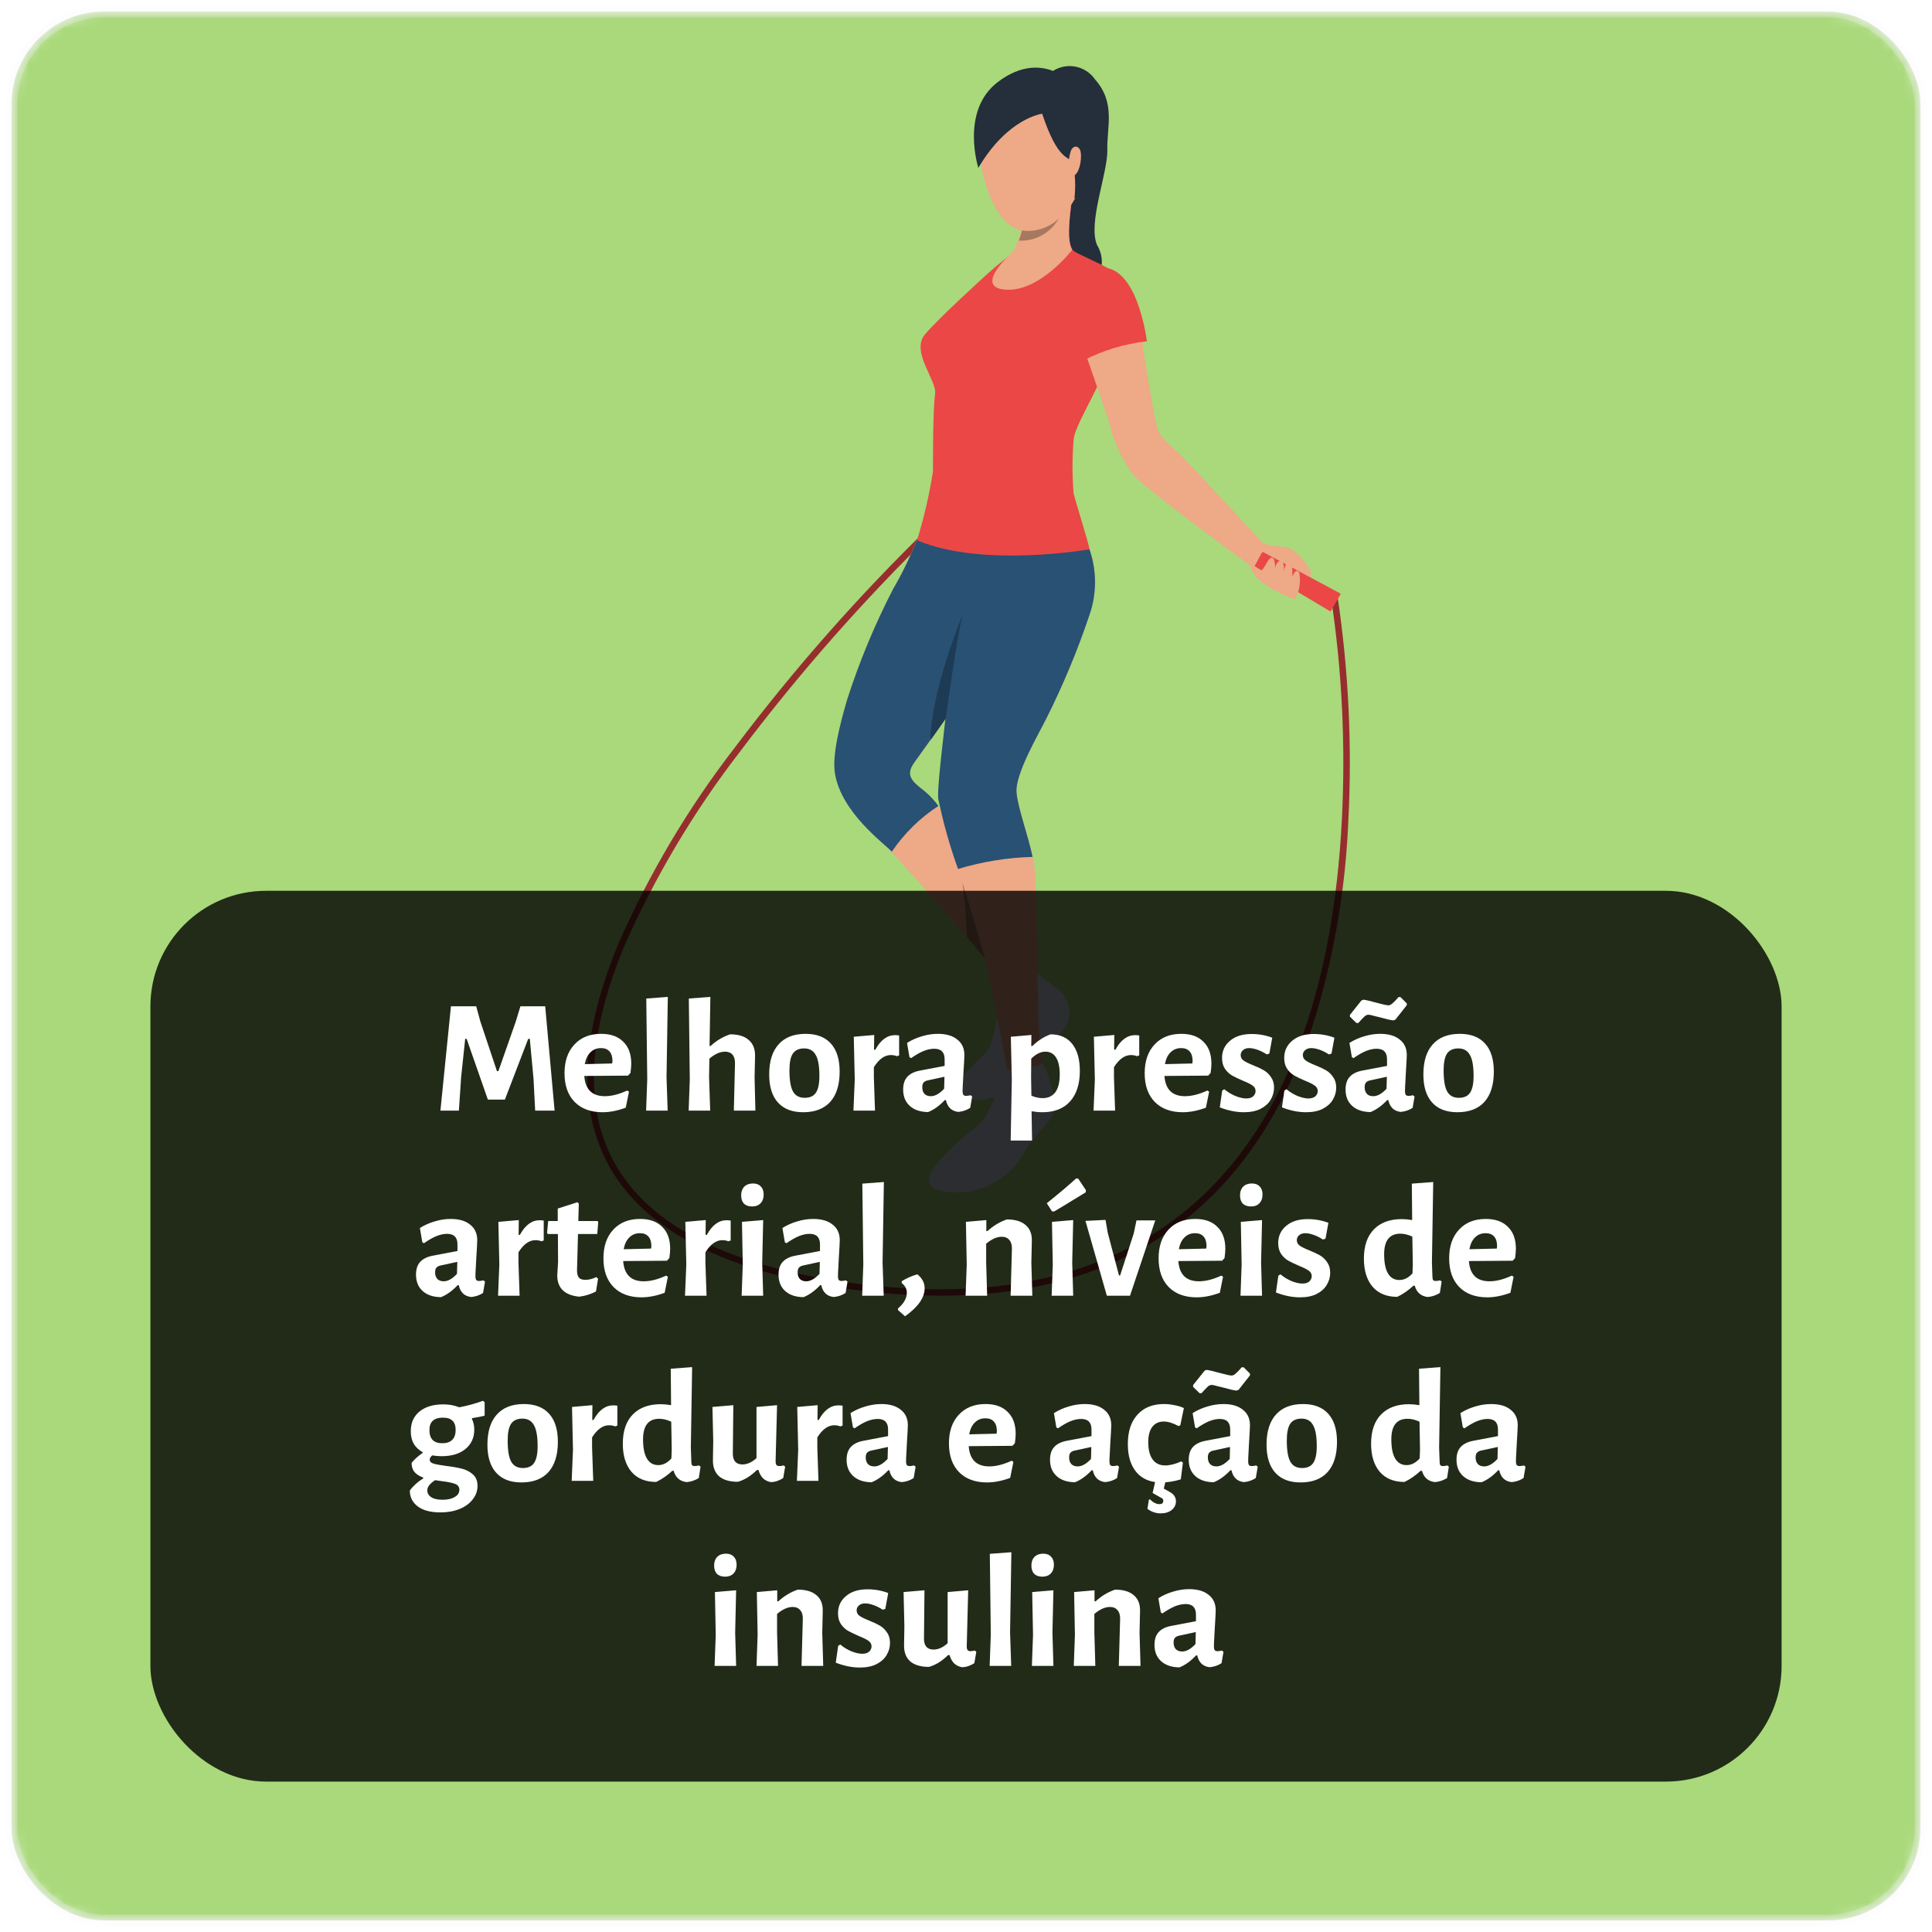 <svg width="167" height="167" viewBox="0 0 167 167" fill="none" xmlns="http://www.w3.org/2000/svg">
<mask id="mask0_206:36956" style="mask-type:alpha" maskUnits="userSpaceOnUse" x="0" y="0" width="167" height="167">
<rect x="1" y="1" width="165" height="165" rx="8" fill="#5988D6" stroke="#EDE6FC" stroke-opacity="0.3"/>
</mask>
<g mask="url(#mask0_206:36956)">
<rect x="1" y="1" width="165" height="165" rx="8" fill="#A9D97A" stroke="#EDE6FC" stroke-opacity="0.3"/>
<path d="M91.026 6.125C91.608 5.757 92.31 5.627 92.986 5.764C93.661 5.901 94.258 6.293 94.651 6.859C96.463 8.913 95.66 10.978 95.718 12.939C95.775 14.901 93.997 19.317 94.834 21.187C95.101 21.63 95.242 22.138 95.242 22.655C95.242 23.173 95.101 23.68 94.834 24.123C94.834 24.123 89.099 25.936 89.294 17.149C89.489 8.362 91.026 6.125 91.026 6.125Z" fill="#252E3B"/>
<path d="M73.154 111.396C61.04 109.664 53.768 105.236 51.531 98.215C50.085 93.73 50.728 88.167 53.412 81.663C56.086 75.553 59.504 69.797 63.587 64.525C68.66 57.8 74.24 51.472 80.277 45.597L80.667 45.999C74.654 51.864 69.094 58.176 64.034 64.88C59.98 70.116 56.582 75.829 53.917 81.892C51.29 88.247 50.67 93.696 52.058 98.055C54.226 104.846 61.35 109.147 73.234 110.845C100.948 114.791 114.53 98.938 115.987 70.903C116.32 64.479 116.009 58.038 115.058 51.677L115.62 51.585C116.571 57.981 116.882 64.456 116.549 70.914C116.318 76.63 115.373 82.295 113.739 87.777C107.728 107.151 93.194 114.241 73.154 111.396Z" fill="#962E2E"/>
<path d="M88.858 82.752L86.942 85.196C86.393 84.395 85.795 83.629 85.153 82.901C84.682 82.328 84.143 81.697 83.57 81.02C81.413 78.474 78.706 75.411 77.065 73.656C76.629 73.156 76.158 72.688 75.654 72.256C74.085 70.812 72.901 68.998 72.213 66.98C71.892 65.385 72.638 62.666 73.234 60.579C74.272 57.255 75.596 54.027 77.192 50.931C77.971 49.584 78.65 48.181 79.222 46.733C90.338 40.906 88.858 48.786 87.883 51.964C86.908 55.141 79.853 64.823 78.993 65.982C78.132 67.14 78.924 67.656 79.956 68.471C81.23 69.752 82.264 71.252 83.007 72.899C83.432 73.954 88.858 82.752 88.858 82.752Z" fill="#EEA987"/>
<path d="M86.346 86.515C86.346 86.515 86.105 90.048 85.198 91C84.292 91.952 81.929 93.925 82.904 94.728C83.879 95.531 87.63 95.061 88.938 92.526C90.246 89.991 92.873 89.268 92.379 87.054C91.886 84.84 90.085 85.414 88.663 82.695C87.24 79.976 86.346 86.515 86.346 86.515Z" fill="#DBDFF0"/>
<path d="M94.169 53.168C93.133 56.251 91.879 59.256 90.418 62.162C89.856 63.309 87.722 66.911 87.871 68.505C87.986 69.859 88.847 72.13 89.26 74.069C89.328 74.413 89.386 74.746 89.432 75.055C89.672 77.143 89.638 88.626 89.891 90.254C90.143 91.883 90.177 92.204 90.177 92.204C89.736 92.507 89.237 92.713 88.711 92.809C88.186 92.906 87.645 92.892 87.126 92.767C87.126 92.767 85.279 82.959 84.706 81.009C84.43 80.057 83.558 77.567 82.813 75.113C82.104 73.122 81.555 71.077 81.172 68.999C81.104 67.266 82.09 60.969 82.32 57.837C82.549 54.706 85.004 47.513 85.004 47.513C85.004 47.513 88.445 45.334 94.181 47.513C94.802 49.348 94.798 51.336 94.169 53.168Z" fill="#EEA987"/>
<path d="M90.085 91.849C89.909 91.993 89.705 92.101 89.487 92.166C89.268 92.231 89.039 92.252 88.812 92.228C88.158 92.078 86.908 92.342 86.701 92.927C86.495 93.512 85.554 96.449 84.545 97.275C83.535 98.101 78.614 101.863 80.908 102.827C82.331 103.22 83.844 103.132 85.211 102.576C86.579 102.02 87.724 101.027 88.468 99.752C89.913 97.022 91.382 97.252 91.049 94.981C90.96 93.879 90.631 92.81 90.085 91.849Z" fill="#DBDFF0"/>
<path d="M87.894 51.929C87.275 53.983 84.109 58.697 81.734 62.116C81.252 62.793 80.816 63.423 80.426 63.963C79.727 64.949 79.188 65.672 79.015 65.936C78.189 67.083 78.935 67.61 79.968 68.425C80.397 68.792 80.782 69.208 81.115 69.664C79.521 70.7 78.151 72.045 77.088 73.621C76.388 72.864 72.764 70.272 72.179 66.899C71.903 65.305 72.603 62.62 73.211 60.521C74.274 57.203 75.613 53.98 77.215 50.886C77.999 49.541 78.678 48.137 79.245 46.687C90.337 40.86 88.858 48.74 87.894 51.929Z" fill="#285173"/>
<path d="M94.169 53.168C93.133 56.251 91.879 59.256 90.418 62.162C89.856 63.309 87.722 66.911 87.871 68.505C87.986 69.859 88.847 72.13 89.259 74.069C87.074 74.129 84.906 74.48 82.813 75.113C82.094 73.118 81.519 71.075 81.092 68.999C81.023 67.266 81.906 61.29 82.113 58.135C82.319 54.981 84.992 47.467 84.992 47.467C84.992 47.467 88.365 45.288 94.169 47.467C94.815 49.313 94.815 51.323 94.169 53.168Z" fill="#285173"/>
<path d="M83.57 80.974C83.525 79.405 83.399 77.839 83.191 76.283C83.788 78.221 85.118 82.718 85.153 82.867L83.57 80.974Z" fill="#A77860"/>
<path d="M83.203 53.168C82.698 55.107 81.746 62.116 81.746 62.116C81.275 62.793 80.828 63.423 80.438 63.963C80.472 59.764 83.122 53.34 83.203 53.168Z" fill="#1D3B54"/>
<path d="M109.081 46.928C109.677 47.13 110.3 47.242 110.928 47.261C111.972 47.261 113.096 48.936 113.303 49.383C113.315 49.444 113.315 49.506 113.303 49.566C113.314 49.627 113.314 49.689 113.303 49.75C113.279 49.806 113.244 49.857 113.2 49.899C113.156 49.944 113.1 49.976 113.039 49.991C113.039 49.991 110.034 48.603 109.058 48.844C108.083 49.085 107.911 48.695 107.911 48.695L109.081 46.928Z" fill="#EEA987"/>
<path d="M115.012 52.859L108.439 48.947L109.116 47.685L115.895 51.322L115.012 52.859Z" fill="#EB4747"/>
<path d="M107.934 48.706C108.107 49.222 108.393 49.692 108.772 50.083C109.718 50.841 110.795 51.421 111.949 51.792C112.33 51.091 112.456 50.28 112.305 49.498C111.995 49.004 111.708 49.865 111.708 49.865C111.708 49.865 111.789 48.511 111.41 48.568C111.032 48.626 111.009 49.429 111.009 49.429C111.009 49.429 111.009 48.282 110.641 48.454C110.274 48.626 110.229 49.096 110.229 49.096C110.229 49.096 110.229 48.133 109.896 48.201C109.563 48.27 109.162 49.532 108.909 49.291C108.606 49.063 108.279 48.867 107.934 48.706Z" fill="#EEA987"/>
<path d="M92.379 20.086C92.358 20.611 92.472 21.132 92.712 21.6C93.068 22.047 96.36 23.103 97.06 24.238C97.76 25.374 95.786 30.88 95.293 32.36C94.8 33.84 92.85 36.948 92.804 38.004C92.677 39.553 92.677 41.111 92.804 42.661C93.022 43.533 94.043 46.756 94.18 47.479C94.18 47.479 84.935 49.119 79.268 46.699C79.87 44.75 80.33 42.76 80.645 40.745C80.645 39.598 80.645 35.239 80.828 34.057C81.012 32.876 78.66 30.387 79.979 28.873C81.298 27.358 84.682 24.284 85.348 23.676C86.013 23.068 87.642 21.761 87.642 21.761C87.905 21.41 88.117 21.023 88.273 20.613C88.483 20.01 88.565 19.369 88.514 18.732L92.701 17.069C92.536 18.067 92.428 19.075 92.379 20.086Z" fill="#EB4747"/>
<path d="M94.352 23.86C94.742 23.711 96.027 22.518 97.174 24.307C98.083 25.924 98.623 27.722 98.757 29.572C98.849 30.719 99.767 35.95 99.985 36.822C100.203 37.694 100.742 38.107 101.832 39.116C102.921 40.126 109.07 46.928 109.563 47.33L107.969 48.809C107.969 48.809 98.792 42.122 97.954 41.032C96.964 39.703 96.257 38.184 95.878 36.57C95.19 34.276 93.056 28.609 92.941 27.714C92.827 26.819 92.379 24.64 94.352 23.86Z" fill="#EEA987"/>
<path d="M93.618 31.178C95.337 30.281 97.208 29.713 99.136 29.503C99.136 29.503 98.31 22.517 94.857 23.183C91.404 23.848 92.907 28.574 93.618 31.178Z" fill="#EB4747"/>
<path d="M92.678 21.6C92.678 21.6 89.879 25.236 86.942 25.041C84.005 24.846 87.55 21.761 87.55 21.761C87.721 21.456 87.867 21.137 87.986 20.808C88.1 20.521 88.192 20.226 88.261 19.925C88.366 19.524 88.42 19.112 88.422 18.698L92.781 16.404C92.781 16.404 92.024 20.602 92.678 21.6Z" fill="#EEA987"/>
<path d="M88.938 19.983C88.238 19.983 86.265 19.879 85.061 15.394C83.581 9.98 86.024 6.986 88.227 6.343C90.429 5.701 92.517 6.343 93.813 9.154C93.813 9.154 94.765 11.345 93.63 15.394C92.494 19.443 89.626 19.959 88.938 19.983Z" fill="#EEA987"/>
<path d="M90.085 9.831C90.085 9.831 87.114 10.186 84.567 14.511C84.567 14.511 82.984 9.567 86.254 7.089C89.523 4.611 91.989 6.447 92.907 7.399C92.907 7.399 94.054 7.605 94.272 9.865C94.49 12.125 96.119 15.371 92.873 17.161C92.988 16.128 92.946 15.083 92.746 14.063C92.379 13.49 91.45 13.949 90.085 9.831Z" fill="#252E3B"/>
<path d="M92.552 13.077C92.678 12.675 93.079 12.492 93.332 12.905C93.584 13.318 93.4 14.947 92.804 15.199C92.207 15.451 92.288 13.88 92.552 13.077Z" fill="#EEA987"/>
<path d="M91.507 18.904C91.168 19.509 90.665 20.008 90.057 20.342C89.449 20.677 88.759 20.834 88.066 20.797C88.182 20.514 88.274 20.223 88.341 19.925C88.912 20.002 89.492 19.951 90.04 19.774C90.588 19.597 91.09 19.3 91.507 18.904Z" fill="#A77860"/>
</g>
<g filter="url(#filter0_b_206:36956)">
<rect x="13" y="77" width="141" height="77" rx="10" fill="black" fill-opacity="0.8"/>
</g>
<path d="M47.939 96H46.259L46.119 93.27L45.797 89.798H45.657L43.641 95.048H42.171L40.337 89.798H40.211L39.861 93.088L39.665 96H38.069L38.979 86.984H41.163L41.527 88.314L42.955 92.584H43.081L44.579 88.314L44.985 86.984H47.127L47.939 96ZM54.285 92.976L50.505 93.004C50.589 94.171 51.181 94.754 52.283 94.754C52.861 94.754 53.505 94.591 54.215 94.264L54.369 94.362L54.089 95.748C53.379 96.009 52.712 96.14 52.087 96.14C51.06 96.14 50.253 95.841 49.665 95.244C49.086 94.647 48.797 93.821 48.797 92.766C48.797 91.721 49.081 90.895 49.651 90.288C50.22 89.672 50.99 89.364 51.961 89.364C52.791 89.364 53.431 89.593 53.879 90.05C54.336 90.498 54.565 91.128 54.565 91.94C54.565 92.155 54.541 92.425 54.495 92.752L54.285 92.976ZM52.941 91.73C52.941 91.357 52.857 91.077 52.689 90.89C52.521 90.694 52.273 90.596 51.947 90.596C51.583 90.596 51.279 90.717 51.037 90.96C50.794 91.193 50.631 91.534 50.547 91.982L52.913 91.926L52.941 91.73ZM57.614 93.13L57.712 96H55.849L55.947 93.298L55.864 86.312L57.725 86.172L57.614 93.13ZM63.531 91.94C63.541 91.604 63.471 91.347 63.321 91.17C63.172 90.993 62.953 90.904 62.663 90.904C62.243 90.904 61.795 91.105 61.319 91.506L61.291 93.13L61.389 96H59.527L59.625 93.298L59.541 86.312L61.403 86.172L61.333 90.414H61.417C61.931 89.947 62.495 89.611 63.111 89.406C63.821 89.406 64.357 89.569 64.721 89.896C65.094 90.213 65.276 90.675 65.267 91.282L65.225 93.144L65.295 96H63.433L63.531 91.94ZM69.638 89.364C70.59 89.364 71.318 89.644 71.822 90.204C72.326 90.764 72.578 91.571 72.578 92.626C72.578 93.765 72.307 94.637 71.766 95.244C71.225 95.841 70.445 96.14 69.428 96.14C68.476 96.14 67.748 95.86 67.244 95.3C66.74 94.74 66.488 93.933 66.488 92.878C66.488 91.739 66.759 90.871 67.3 90.274C67.841 89.667 68.621 89.364 69.638 89.364ZM69.512 90.624C69.064 90.624 68.737 90.773 68.532 91.072C68.336 91.371 68.238 91.851 68.238 92.514C68.238 93.373 68.341 93.984 68.546 94.348C68.751 94.712 69.087 94.894 69.554 94.894C70.002 94.894 70.324 94.749 70.52 94.46C70.725 94.161 70.828 93.676 70.828 93.004C70.828 92.155 70.721 91.548 70.506 91.184C70.301 90.811 69.969 90.624 69.512 90.624ZM77.37 89.476C77.454 89.476 77.571 89.485 77.72 89.504V91.226L77.524 91.296C77.365 91.231 77.193 91.198 77.006 91.198C76.465 91.198 75.975 91.548 75.536 92.248V93.13L75.634 96H73.772L73.884 93.312L73.8 89.616L75.564 89.462L75.55 90.736H75.662C76.119 89.896 76.689 89.476 77.37 89.476ZM81.064 89.364C81.783 89.364 82.343 89.527 82.744 89.854C83.155 90.171 83.36 90.619 83.36 91.198C83.36 91.366 83.332 91.898 83.276 92.794C83.267 93.055 83.253 93.326 83.234 93.606C83.216 93.877 83.206 94.11 83.206 94.306C83.206 94.465 83.23 94.577 83.276 94.642C83.323 94.698 83.407 94.726 83.528 94.726C83.622 94.726 83.743 94.707 83.892 94.67L84.032 94.782L83.864 95.762C83.566 95.958 83.225 96.075 82.842 96.112C82.562 96.084 82.329 95.986 82.142 95.818C81.956 95.641 81.83 95.398 81.764 95.09H81.666C81.2 95.585 80.719 95.93 80.224 96.126C79.552 96.117 79.025 95.939 78.642 95.594C78.26 95.249 78.068 94.777 78.068 94.18C78.068 93.713 78.185 93.349 78.418 93.088C78.661 92.817 79.025 92.635 79.51 92.542L81.652 92.136V91.562C81.652 90.955 81.354 90.652 80.756 90.652C80.467 90.652 80.159 90.717 79.832 90.848C79.515 90.979 79.156 91.184 78.754 91.464L78.614 91.38L78.404 90.148C78.806 89.896 79.235 89.705 79.692 89.574C80.15 89.434 80.607 89.364 81.064 89.364ZM80.154 93.396C80.005 93.433 79.893 93.499 79.818 93.592C79.753 93.676 79.72 93.807 79.72 93.984C79.72 94.227 79.786 94.418 79.916 94.558C80.047 94.689 80.229 94.754 80.462 94.754C80.826 94.754 81.209 94.539 81.61 94.11L81.638 93.074L80.154 93.396ZM90.806 89.406C91.618 89.406 92.243 89.681 92.682 90.232C93.121 90.783 93.34 91.562 93.34 92.57C93.34 93.709 93.055 94.591 92.486 95.216C91.926 95.832 91.132 96.14 90.106 96.14C89.807 96.14 89.495 96.112 89.168 96.056L89.21 98.59H87.362L87.46 93.312L87.376 89.616L89.154 89.462L89.14 90.414H89.238C89.499 90.162 89.751 89.961 89.994 89.812C90.237 89.653 90.507 89.518 90.806 89.406ZM90.12 94.922C90.605 94.922 90.974 94.749 91.226 94.404C91.478 94.059 91.604 93.55 91.604 92.878C91.604 92.225 91.496 91.735 91.282 91.408C91.076 91.072 90.769 90.904 90.358 90.904C89.957 90.904 89.55 91.105 89.14 91.506L89.126 93.13L89.154 94.712C89.49 94.852 89.812 94.922 90.12 94.922ZM98.124 89.476C98.208 89.476 98.325 89.485 98.474 89.504V91.226L98.278 91.296C98.119 91.231 97.947 91.198 97.76 91.198C97.219 91.198 96.728 91.548 96.29 92.248V93.13L96.388 96H94.526L94.638 93.312L94.554 89.616L96.318 89.462L96.304 90.736H96.416C96.873 89.896 97.442 89.476 98.124 89.476ZM104.433 92.976L100.653 93.004C100.737 94.171 101.33 94.754 102.431 94.754C103.01 94.754 103.654 94.591 104.363 94.264L104.517 94.362L104.237 95.748C103.528 96.009 102.86 96.14 102.235 96.14C101.208 96.14 100.401 95.841 99.813 95.244C99.234 94.647 98.945 93.821 98.945 92.766C98.945 91.721 99.23 90.895 99.799 90.288C100.368 89.672 101.138 89.364 102.109 89.364C102.94 89.364 103.579 89.593 104.027 90.05C104.484 90.498 104.713 91.128 104.713 91.94C104.713 92.155 104.69 92.425 104.643 92.752L104.433 92.976ZM103.089 91.73C103.089 91.357 103.005 91.077 102.837 90.89C102.669 90.694 102.422 90.596 102.095 90.596C101.731 90.596 101.428 90.717 101.185 90.96C100.942 91.193 100.779 91.534 100.695 91.982L103.061 91.926L103.089 91.73ZM108.181 89.378C108.815 89.378 109.413 89.485 109.973 89.7L109.721 91.072L109.497 91.142C109.226 90.965 108.955 90.829 108.685 90.736C108.414 90.643 108.176 90.596 107.971 90.596C107.747 90.596 107.569 90.657 107.439 90.778C107.308 90.89 107.243 91.03 107.243 91.198C107.243 91.394 107.327 91.553 107.495 91.674C107.672 91.795 107.947 91.931 108.321 92.08C108.694 92.229 109.002 92.374 109.245 92.514C109.487 92.654 109.693 92.85 109.861 93.102C110.038 93.345 110.127 93.648 110.127 94.012C110.127 94.385 110.029 94.735 109.833 95.062C109.646 95.379 109.357 95.641 108.965 95.846C108.573 96.042 108.092 96.14 107.523 96.14C106.851 96.14 106.155 96 105.437 95.72L105.647 94.264L105.829 94.152C106.118 94.395 106.44 94.591 106.795 94.74C107.149 94.88 107.462 94.95 107.733 94.95C107.985 94.95 108.181 94.889 108.321 94.768C108.461 94.637 108.531 94.483 108.531 94.306C108.531 94.11 108.442 93.951 108.265 93.83C108.097 93.709 107.826 93.573 107.453 93.424C107.07 93.256 106.757 93.107 106.515 92.976C106.272 92.836 106.062 92.64 105.885 92.388C105.717 92.136 105.633 91.823 105.633 91.45C105.633 90.843 105.861 90.349 106.319 89.966C106.776 89.574 107.397 89.378 108.181 89.378ZM113.554 89.378C114.188 89.378 114.786 89.485 115.346 89.7L115.094 91.072L114.87 91.142C114.599 90.965 114.328 90.829 114.058 90.736C113.787 90.643 113.549 90.596 113.344 90.596C113.12 90.596 112.942 90.657 112.812 90.778C112.681 90.89 112.616 91.03 112.616 91.198C112.616 91.394 112.7 91.553 112.868 91.674C113.045 91.795 113.32 91.931 113.694 92.08C114.067 92.229 114.375 92.374 114.618 92.514C114.86 92.654 115.066 92.85 115.234 93.102C115.411 93.345 115.5 93.648 115.5 94.012C115.5 94.385 115.402 94.735 115.206 95.062C115.019 95.379 114.73 95.641 114.338 95.846C113.946 96.042 113.465 96.14 112.896 96.14C112.224 96.14 111.528 96 110.81 95.72L111.02 94.264L111.202 94.152C111.491 94.395 111.813 94.591 112.168 94.74C112.522 94.88 112.835 94.95 113.106 94.95C113.358 94.95 113.554 94.889 113.694 94.768C113.834 94.637 113.904 94.483 113.904 94.306C113.904 94.11 113.815 93.951 113.638 93.83C113.47 93.709 113.199 93.573 112.826 93.424C112.443 93.256 112.13 93.107 111.888 92.976C111.645 92.836 111.435 92.64 111.258 92.388C111.09 92.136 111.006 91.823 111.006 91.45C111.006 90.843 111.234 90.349 111.692 89.966C112.149 89.574 112.77 89.378 113.554 89.378ZM119.305 89.364C120.023 89.364 120.583 89.527 120.985 89.854C121.395 90.171 121.601 90.619 121.601 91.198C121.601 91.366 121.573 91.898 121.517 92.794C121.507 93.055 121.493 93.326 121.475 93.606C121.456 93.877 121.447 94.11 121.447 94.306C121.447 94.465 121.47 94.577 121.517 94.642C121.563 94.698 121.647 94.726 121.769 94.726C121.862 94.726 121.983 94.707 122.133 94.67L122.273 94.782L122.105 95.762C121.806 95.958 121.465 96.075 121.083 96.112C120.803 96.084 120.569 95.986 120.383 95.818C120.196 95.641 120.07 95.398 120.005 95.09H119.907C119.44 95.585 118.959 95.93 118.465 96.126C117.793 96.117 117.265 95.939 116.883 95.594C116.5 95.249 116.309 94.777 116.309 94.18C116.309 93.713 116.425 93.349 116.659 93.088C116.901 92.817 117.265 92.635 117.751 92.542L119.893 92.136V91.562C119.893 90.955 119.594 90.652 118.997 90.652C118.707 90.652 118.399 90.717 118.073 90.848C117.755 90.979 117.396 91.184 116.995 91.464L116.855 91.38L116.645 90.148C117.046 89.896 117.475 89.705 117.933 89.574C118.39 89.434 118.847 89.364 119.305 89.364ZM118.395 93.396C118.245 93.433 118.133 93.499 118.059 93.592C117.993 93.676 117.961 93.807 117.961 93.984C117.961 94.227 118.026 94.418 118.157 94.558C118.287 94.689 118.469 94.754 118.703 94.754C119.067 94.754 119.449 94.539 119.851 94.11L119.879 93.074L118.395 93.396ZM121.601 86.732V86.886L120.621 88.132L120.439 88.202C120.187 88.174 119.799 88.085 119.277 87.936C119.23 87.927 119.076 87.889 118.815 87.824C118.563 87.749 118.385 87.712 118.283 87.712C118.18 87.712 118.077 87.754 117.975 87.838C117.881 87.922 117.779 88.025 117.667 88.146C117.555 88.267 117.471 88.361 117.415 88.426H117.247L116.687 87.88V87.726L117.681 86.48L117.849 86.41C118.073 86.438 118.469 86.531 119.039 86.69C119.561 86.83 119.883 86.9 120.005 86.9C120.117 86.9 120.224 86.853 120.327 86.76C120.439 86.667 120.551 86.559 120.663 86.438C120.775 86.317 120.849 86.233 120.887 86.186H121.055L121.601 86.732ZM126.185 89.364C127.137 89.364 127.865 89.644 128.369 90.204C128.873 90.764 129.125 91.571 129.125 92.626C129.125 93.765 128.854 94.637 128.313 95.244C127.772 95.841 126.992 96.14 125.975 96.14C125.023 96.14 124.295 95.86 123.791 95.3C123.287 94.74 123.035 93.933 123.035 92.878C123.035 91.739 123.306 90.871 123.847 90.274C124.388 89.667 125.168 89.364 126.185 89.364ZM126.059 90.624C125.611 90.624 125.284 90.773 125.079 91.072C124.883 91.371 124.785 91.851 124.785 92.514C124.785 93.373 124.888 93.984 125.093 94.348C125.298 94.712 125.634 94.894 126.101 94.894C126.549 94.894 126.871 94.749 127.067 94.46C127.272 94.161 127.375 93.676 127.375 93.004C127.375 92.155 127.268 91.548 127.053 91.184C126.848 90.811 126.516 90.624 126.059 90.624ZM38.955 105.364C39.674 105.364 40.234 105.527 40.635 105.854C41.046 106.171 41.251 106.619 41.251 107.198C41.251 107.366 41.223 107.898 41.167 108.794C41.158 109.055 41.144 109.326 41.125 109.606C41.106 109.877 41.097 110.11 41.097 110.306C41.097 110.465 41.12 110.577 41.167 110.642C41.214 110.698 41.298 110.726 41.419 110.726C41.512 110.726 41.634 110.707 41.783 110.67L41.923 110.782L41.755 111.762C41.456 111.958 41.116 112.075 40.733 112.112C40.453 112.084 40.22 111.986 40.033 111.818C39.846 111.641 39.72 111.398 39.655 111.09H39.557C39.09 111.585 38.61 111.93 38.115 112.126C37.443 112.117 36.916 111.939 36.533 111.594C36.15 111.249 35.959 110.777 35.959 110.18C35.959 109.713 36.076 109.349 36.309 109.088C36.552 108.817 36.916 108.635 37.401 108.542L39.543 108.136V107.562C39.543 106.955 39.244 106.652 38.647 106.652C38.358 106.652 38.05 106.717 37.723 106.848C37.406 106.979 37.046 107.184 36.645 107.464L36.505 107.38L36.295 106.148C36.696 105.896 37.126 105.705 37.583 105.574C38.04 105.434 38.498 105.364 38.955 105.364ZM38.045 109.396C37.896 109.433 37.784 109.499 37.709 109.592C37.644 109.676 37.611 109.807 37.611 109.984C37.611 110.227 37.676 110.418 37.807 110.558C37.938 110.689 38.12 110.754 38.353 110.754C38.717 110.754 39.1 110.539 39.501 110.11L39.529 109.074L38.045 109.396ZM46.649 105.476C46.733 105.476 46.85 105.485 46.999 105.504V107.226L46.803 107.296C46.645 107.231 46.472 107.198 46.285 107.198C45.744 107.198 45.254 107.548 44.815 108.248V109.13L44.913 112H43.051L43.163 109.312L43.079 105.616L44.843 105.462L44.829 106.736H44.941C45.399 105.896 45.968 105.476 46.649 105.476ZM50.605 110.628C50.904 110.628 51.217 110.549 51.543 110.39L51.697 110.53L51.515 111.636C51.039 111.879 50.554 112.028 50.059 112.084C48.799 111.953 48.169 111.337 48.169 110.236L48.239 109.074L48.225 106.666H47.357L47.287 106.568L47.385 105.546H48.211V104.468L49.905 103.922L50.031 104.034L49.989 105.546H51.655L51.711 105.644L51.627 106.666H49.961L49.877 109.802C49.877 110.101 49.933 110.315 50.045 110.446C50.157 110.567 50.344 110.628 50.605 110.628ZM57.648 108.976L53.868 109.004C53.952 110.171 54.545 110.754 55.646 110.754C56.225 110.754 56.869 110.591 57.578 110.264L57.732 110.362L57.452 111.748C56.743 112.009 56.075 112.14 55.45 112.14C54.423 112.14 53.616 111.841 53.028 111.244C52.449 110.647 52.16 109.821 52.16 108.766C52.16 107.721 52.445 106.895 53.014 106.288C53.583 105.672 54.353 105.364 55.324 105.364C56.155 105.364 56.794 105.593 57.242 106.05C57.699 106.498 57.928 107.128 57.928 107.94C57.928 108.155 57.905 108.425 57.858 108.752L57.648 108.976ZM56.304 107.73C56.304 107.357 56.22 107.077 56.052 106.89C55.884 106.694 55.637 106.596 55.31 106.596C54.946 106.596 54.643 106.717 54.4 106.96C54.157 107.193 53.994 107.534 53.91 107.982L56.276 107.926L56.304 107.73ZM62.809 105.476C62.893 105.476 63.01 105.485 63.159 105.504V107.226L62.963 107.296C62.805 107.231 62.632 107.198 62.445 107.198C61.904 107.198 61.414 107.548 60.975 108.248V109.13L61.073 112H59.211L59.323 109.312L59.239 105.616L61.003 105.462L60.989 106.736H61.101C61.559 105.896 62.128 105.476 62.809 105.476ZM64.205 109.312L64.135 105.616L65.969 105.462L65.885 109.13L65.969 112H64.107L64.205 109.312ZM65.087 102.298C65.376 102.298 65.6 102.382 65.759 102.55C65.927 102.718 66.011 102.951 66.011 103.25C66.011 103.567 65.922 103.819 65.745 104.006C65.567 104.193 65.325 104.286 65.017 104.286C64.709 104.286 64.471 104.202 64.303 104.034C64.144 103.866 64.065 103.628 64.065 103.32C64.065 103.012 64.153 102.765 64.331 102.578C64.517 102.391 64.769 102.298 65.087 102.298ZM70.291 105.364C71.01 105.364 71.57 105.527 71.971 105.854C72.382 106.171 72.587 106.619 72.587 107.198C72.587 107.366 72.559 107.898 72.503 108.794C72.494 109.055 72.48 109.326 72.461 109.606C72.442 109.877 72.433 110.11 72.433 110.306C72.433 110.465 72.456 110.577 72.503 110.642C72.55 110.698 72.634 110.726 72.755 110.726C72.848 110.726 72.97 110.707 73.119 110.67L73.259 110.782L73.091 111.762C72.792 111.958 72.452 112.075 72.069 112.112C71.789 112.084 71.556 111.986 71.369 111.818C71.182 111.641 71.056 111.398 70.991 111.09H70.893C70.426 111.585 69.946 111.93 69.451 112.126C68.779 112.117 68.252 111.939 67.869 111.594C67.486 111.249 67.295 110.777 67.295 110.18C67.295 109.713 67.412 109.349 67.645 109.088C67.888 108.817 68.252 108.635 68.737 108.542L70.879 108.136V107.562C70.879 106.955 70.58 106.652 69.983 106.652C69.694 106.652 69.386 106.717 69.059 106.848C68.742 106.979 68.382 107.184 67.981 107.464L67.841 107.38L67.631 106.148C68.032 105.896 68.462 105.705 68.919 105.574C69.376 105.434 69.834 105.364 70.291 105.364ZM69.381 109.396C69.232 109.433 69.12 109.499 69.045 109.592C68.98 109.676 68.947 109.807 68.947 109.984C68.947 110.227 69.012 110.418 69.143 110.558C69.274 110.689 69.456 110.754 69.689 110.754C70.053 110.754 70.436 110.539 70.837 110.11L70.865 109.074L69.381 109.396ZM76.289 109.13L76.387 112H74.525L74.623 109.298L74.539 102.312L76.401 102.172L76.289 109.13ZM79.295 110.152C79.715 110.488 79.925 110.889 79.925 111.356C79.925 112.168 79.36 112.975 78.231 113.778L77.629 113.246L77.615 113.106C78.128 112.677 78.385 112.219 78.385 111.734C78.385 111.417 78.236 111.137 77.937 110.894L77.951 110.74C78.38 110.479 78.828 110.283 79.295 110.152ZM87.469 107.94C87.479 107.613 87.404 107.361 87.245 107.184C87.096 106.997 86.877 106.904 86.587 106.904C86.167 106.904 85.719 107.105 85.243 107.506V109.13L85.327 112H83.465L83.563 109.312L83.493 105.616L85.257 105.462V106.414H85.355C85.869 105.947 86.429 105.611 87.035 105.406C87.745 105.406 88.286 105.569 88.659 105.896C89.033 106.213 89.21 106.675 89.191 107.282L89.149 109.144L89.233 112H87.357L87.469 107.94ZM91.001 109.312L90.931 105.616L92.766 105.462L92.681 109.13L92.766 112H90.903L91.001 109.312ZM93.2 101.878L93.871 102.886L93.844 103.068C93.638 103.199 93.484 103.292 93.382 103.348C92.215 104.067 91.459 104.524 91.114 104.72L90.931 104.706L90.484 104.006C91.566 103.138 92.411 102.424 93.017 101.864L93.2 101.878ZM95.744 106.526L96.724 110.25H96.822L97.998 106.624L98.236 105.49H99.86L97.676 112H95.674L93.826 105.532L95.562 105.448L95.744 106.526ZM105.636 108.976L101.856 109.004C101.94 110.171 102.533 110.754 103.634 110.754C104.213 110.754 104.857 110.591 105.566 110.264L105.72 110.362L105.44 111.748C104.731 112.009 104.064 112.14 103.438 112.14C102.412 112.14 101.604 111.841 101.016 111.244C100.438 110.647 100.148 109.821 100.148 108.766C100.148 107.721 100.433 106.895 101.002 106.288C101.572 105.672 102.342 105.364 103.312 105.364C104.143 105.364 104.782 105.593 105.23 106.05C105.688 106.498 105.916 107.128 105.916 107.94C105.916 108.155 105.893 108.425 105.846 108.752L105.636 108.976ZM104.292 107.73C104.292 107.357 104.208 107.077 104.04 106.89C103.872 106.694 103.625 106.596 103.298 106.596C102.934 106.596 102.631 106.717 102.388 106.96C102.146 107.193 101.982 107.534 101.898 107.982L104.264 107.926L104.292 107.73ZM107.326 109.312L107.256 105.616L109.09 105.462L109.006 109.13L109.09 112H107.228L107.326 109.312ZM108.208 102.298C108.497 102.298 108.721 102.382 108.88 102.55C109.048 102.718 109.132 102.951 109.132 103.25C109.132 103.567 109.043 103.819 108.866 104.006C108.688 104.193 108.446 104.286 108.138 104.286C107.83 104.286 107.592 104.202 107.424 104.034C107.265 103.866 107.186 103.628 107.186 103.32C107.186 103.012 107.274 102.765 107.452 102.578C107.638 102.391 107.89 102.298 108.208 102.298ZM113.034 105.378C113.669 105.378 114.266 105.485 114.826 105.7L114.574 107.072L114.35 107.142C114.079 106.965 113.809 106.829 113.538 106.736C113.267 106.643 113.029 106.596 112.824 106.596C112.6 106.596 112.423 106.657 112.292 106.778C112.161 106.89 112.096 107.03 112.096 107.198C112.096 107.394 112.18 107.553 112.348 107.674C112.525 107.795 112.801 107.931 113.174 108.08C113.547 108.229 113.855 108.374 114.098 108.514C114.341 108.654 114.546 108.85 114.714 109.102C114.891 109.345 114.98 109.648 114.98 110.012C114.98 110.385 114.882 110.735 114.686 111.062C114.499 111.379 114.21 111.641 113.818 111.846C113.426 112.042 112.945 112.14 112.376 112.14C111.704 112.14 111.009 112 110.29 111.72L110.5 110.264L110.682 110.152C110.971 110.395 111.293 110.591 111.648 110.74C112.003 110.88 112.315 110.95 112.586 110.95C112.838 110.95 113.034 110.889 113.174 110.768C113.314 110.637 113.384 110.483 113.384 110.306C113.384 110.11 113.295 109.951 113.118 109.83C112.95 109.709 112.679 109.573 112.306 109.424C111.923 109.256 111.611 109.107 111.368 108.976C111.125 108.836 110.915 108.64 110.738 108.388C110.57 108.136 110.486 107.823 110.486 107.45C110.486 106.843 110.715 106.349 111.172 105.966C111.629 105.574 112.25 105.378 113.034 105.378ZM123.774 109.13L123.816 110.306C123.816 110.465 123.835 110.577 123.872 110.642C123.919 110.698 123.998 110.726 124.11 110.726C124.213 110.726 124.339 110.707 124.488 110.67L124.614 110.782L124.46 111.762C124.143 111.958 123.798 112.075 123.424 112.112C123.135 112.084 122.892 111.986 122.696 111.818C122.5 111.65 122.365 111.421 122.29 111.132H122.178C121.721 111.552 121.254 111.874 120.778 112.098C119.864 112.098 119.154 111.809 118.65 111.23C118.146 110.642 117.894 109.83 117.894 108.794C117.894 107.693 118.184 106.848 118.762 106.26C119.341 105.672 120.144 105.378 121.17 105.378C121.441 105.378 121.74 105.406 122.066 105.462L122.038 102.312L123.886 102.172L123.774 109.13ZM121.044 106.638C120.111 106.638 119.644 107.231 119.644 108.416C119.644 109.153 119.756 109.709 119.98 110.082C120.204 110.455 120.531 110.642 120.96 110.642C121.371 110.642 121.749 110.451 122.094 110.068L122.122 109.298L122.08 106.89C121.716 106.722 121.371 106.638 121.044 106.638ZM130.751 108.976L126.971 109.004C127.055 110.171 127.648 110.754 128.749 110.754C129.328 110.754 129.972 110.591 130.681 110.264L130.835 110.362L130.555 111.748C129.846 112.009 129.179 112.14 128.553 112.14C127.527 112.14 126.719 111.841 126.131 111.244C125.553 110.647 125.263 109.821 125.263 108.766C125.263 107.721 125.548 106.895 126.117 106.288C126.687 105.672 127.457 105.364 128.427 105.364C129.258 105.364 129.897 105.593 130.345 106.05C130.803 106.498 131.031 107.128 131.031 107.94C131.031 108.155 131.008 108.425 130.961 108.752L130.751 108.976ZM129.407 107.73C129.407 107.357 129.323 107.077 129.155 106.89C128.987 106.694 128.74 106.596 128.413 106.596C128.049 106.596 127.746 106.717 127.503 106.96C127.261 107.193 127.097 107.534 127.013 107.982L129.379 107.926L129.407 107.73ZM41.892 122.372C41.64 122.437 41.281 122.507 40.814 122.582L40.786 122.638C40.926 122.918 40.996 123.231 40.996 123.576C40.996 124.276 40.74 124.836 40.226 125.256C39.722 125.667 39.036 125.872 38.168 125.872C37.907 125.872 37.636 125.849 37.356 125.802C37.272 125.886 37.216 125.951 37.188 125.998C37.16 126.045 37.146 126.101 37.146 126.166C37.146 126.334 37.258 126.451 37.482 126.516C37.706 126.581 38.061 126.647 38.546 126.712C39.097 126.777 39.554 126.857 39.918 126.95C40.292 127.043 40.609 127.207 40.87 127.44C41.141 127.673 41.276 128.005 41.276 128.434C41.276 128.873 41.136 129.265 40.856 129.61C40.586 129.965 40.208 130.24 39.722 130.436C39.237 130.632 38.686 130.73 38.07 130.73C37.221 130.73 36.568 130.557 36.11 130.212C35.653 129.867 35.424 129.409 35.424 128.84C35.714 128.439 36.101 128.089 36.586 127.79V127.72C36.269 127.608 36.022 127.454 35.844 127.258C35.667 127.053 35.578 126.782 35.578 126.446C35.83 126.138 36.148 125.853 36.53 125.592V125.522C36.194 125.335 35.938 125.093 35.76 124.794C35.592 124.486 35.508 124.127 35.508 123.716C35.508 122.988 35.76 122.419 36.264 122.008C36.768 121.597 37.454 121.392 38.322 121.392C38.826 121.392 39.284 121.476 39.694 121.644C40.366 121.523 41.052 121.336 41.752 121.084L41.892 121.21V122.372ZM38.224 124.752C38.607 124.752 38.896 124.654 39.092 124.458C39.288 124.262 39.386 123.977 39.386 123.604C39.386 122.895 39.022 122.54 38.294 122.54C37.51 122.54 37.118 122.899 37.118 123.618C37.118 123.991 37.212 124.276 37.398 124.472C37.585 124.659 37.86 124.752 38.224 124.752ZM39.708 128.77C39.708 128.518 39.573 128.345 39.302 128.252C39.041 128.159 38.635 128.079 38.084 128.014L37.608 127.944C37.384 128.093 37.216 128.238 37.104 128.378C36.992 128.518 36.936 128.667 36.936 128.826C36.936 129.069 37.048 129.265 37.272 129.414C37.496 129.563 37.823 129.638 38.252 129.638C38.691 129.638 39.041 129.559 39.302 129.4C39.573 129.251 39.708 129.041 39.708 128.77ZM45.282 121.364C46.234 121.364 46.962 121.644 47.466 122.204C47.97 122.764 48.222 123.571 48.222 124.626C48.222 125.765 47.951 126.637 47.41 127.244C46.868 127.841 46.089 128.14 45.072 128.14C44.12 128.14 43.392 127.86 42.888 127.3C42.384 126.74 42.132 125.933 42.132 124.878C42.132 123.739 42.402 122.871 42.944 122.274C43.485 121.667 44.264 121.364 45.282 121.364ZM45.156 122.624C44.708 122.624 44.381 122.773 44.176 123.072C43.98 123.371 43.882 123.851 43.882 124.514C43.882 125.373 43.984 125.984 44.19 126.348C44.395 126.712 44.731 126.894 45.198 126.894C45.646 126.894 45.968 126.749 46.164 126.46C46.369 126.161 46.472 125.676 46.472 125.004C46.472 124.155 46.364 123.548 46.15 123.184C45.944 122.811 45.613 122.624 45.156 122.624ZM53.014 121.476C53.097 121.476 53.214 121.485 53.364 121.504V123.226L53.167 123.296C53.009 123.231 52.836 123.198 52.65 123.198C52.108 123.198 51.618 123.548 51.179 124.248V125.13L51.278 128H49.416L49.528 125.312L49.444 121.616L51.208 121.462L51.194 122.736H51.306C51.763 121.896 52.332 121.476 53.014 121.476ZM59.715 125.13L59.757 126.306C59.757 126.465 59.775 126.577 59.813 126.642C59.859 126.698 59.939 126.726 60.051 126.726C60.153 126.726 60.279 126.707 60.429 126.67L60.555 126.782L60.401 127.762C60.083 127.958 59.738 128.075 59.365 128.112C59.075 128.084 58.833 127.986 58.637 127.818C58.441 127.65 58.305 127.421 58.231 127.132H58.119C57.661 127.552 57.195 127.874 56.719 128.098C55.804 128.098 55.095 127.809 54.591 127.23C54.087 126.642 53.835 125.83 53.835 124.794C53.835 123.693 54.124 122.848 54.703 122.26C55.281 121.672 56.084 121.378 57.111 121.378C57.381 121.378 57.68 121.406 58.007 121.462L57.979 118.312L59.827 118.172L59.715 125.13ZM56.985 122.638C56.051 122.638 55.585 123.231 55.585 124.416C55.585 125.153 55.697 125.709 55.921 126.082C56.145 126.455 56.471 126.642 56.901 126.642C57.311 126.642 57.689 126.451 58.035 126.068L58.063 125.298L58.021 122.89C57.657 122.722 57.311 122.638 56.985 122.638ZM67.868 126.782L67.7 127.762C67.355 127.986 67 128.103 66.636 128.112C66.365 128.065 66.141 127.958 65.964 127.79C65.787 127.622 65.651 127.379 65.558 127.062H65.432C64.9 127.585 64.349 127.925 63.78 128.084C63.071 128.084 62.529 127.925 62.156 127.608C61.792 127.281 61.614 126.815 61.624 126.208L61.652 124.556L61.582 121.616L63.388 121.462L63.346 125.592C63.337 125.919 63.402 126.166 63.542 126.334C63.682 126.502 63.892 126.586 64.172 126.586C64.582 126.586 64.989 126.404 65.39 126.04V121.616L67.168 121.462L67.042 126.306C67.042 126.455 67.065 126.563 67.112 126.628C67.168 126.693 67.252 126.726 67.364 126.726C67.466 126.726 67.593 126.707 67.742 126.67L67.868 126.782ZM72.482 121.476C72.566 121.476 72.683 121.485 72.832 121.504V123.226L72.636 123.296C72.478 123.231 72.305 123.198 72.118 123.198C71.577 123.198 71.087 123.548 70.648 124.248V125.13L70.746 128H68.884L68.996 125.312L68.912 121.616L70.676 121.462L70.662 122.736H70.774C71.232 121.896 71.801 121.476 72.482 121.476ZM76.177 121.364C76.895 121.364 77.455 121.527 77.857 121.854C78.267 122.171 78.473 122.619 78.473 123.198C78.473 123.366 78.445 123.898 78.389 124.794C78.379 125.055 78.365 125.326 78.347 125.606C78.328 125.877 78.319 126.11 78.319 126.306C78.319 126.465 78.342 126.577 78.389 126.642C78.435 126.698 78.519 126.726 78.641 126.726C78.734 126.726 78.855 126.707 79.005 126.67L79.145 126.782L78.977 127.762C78.678 127.958 78.337 128.075 77.955 128.112C77.675 128.084 77.441 127.986 77.255 127.818C77.068 127.641 76.942 127.398 76.877 127.09H76.779C76.312 127.585 75.831 127.93 75.337 128.126C74.665 128.117 74.137 127.939 73.755 127.594C73.372 127.249 73.181 126.777 73.181 126.18C73.181 125.713 73.297 125.349 73.531 125.088C73.773 124.817 74.137 124.635 74.623 124.542L76.765 124.136V123.562C76.765 122.955 76.466 122.652 75.869 122.652C75.579 122.652 75.271 122.717 74.945 122.848C74.627 122.979 74.268 123.184 73.867 123.464L73.727 123.38L73.517 122.148C73.918 121.896 74.347 121.705 74.805 121.574C75.262 121.434 75.719 121.364 76.177 121.364ZM75.267 125.396C75.117 125.433 75.005 125.499 74.931 125.592C74.865 125.676 74.833 125.807 74.833 125.984C74.833 126.227 74.898 126.418 75.029 126.558C75.159 126.689 75.341 126.754 75.575 126.754C75.939 126.754 76.321 126.539 76.723 126.11L76.751 125.074L75.267 125.396ZM87.514 124.976L83.734 125.004C83.818 126.171 84.411 126.754 85.512 126.754C86.091 126.754 86.735 126.591 87.444 126.264L87.598 126.362L87.318 127.748C86.609 128.009 85.942 128.14 85.316 128.14C84.29 128.14 83.482 127.841 82.894 127.244C82.316 126.647 82.026 125.821 82.026 124.766C82.026 123.721 82.311 122.895 82.88 122.288C83.45 121.672 84.219 121.364 85.19 121.364C86.021 121.364 86.66 121.593 87.108 122.05C87.566 122.498 87.794 123.128 87.794 123.94C87.794 124.155 87.771 124.425 87.724 124.752L87.514 124.976ZM86.17 123.73C86.17 123.357 86.086 123.077 85.918 122.89C85.75 122.694 85.503 122.596 85.176 122.596C84.812 122.596 84.509 122.717 84.266 122.96C84.023 123.193 83.86 123.534 83.776 123.982L86.142 123.926L86.17 123.73ZM93.759 121.364C94.477 121.364 95.037 121.527 95.439 121.854C95.849 122.171 96.055 122.619 96.055 123.198C96.055 123.366 96.027 123.898 95.971 124.794C95.961 125.055 95.947 125.326 95.929 125.606C95.91 125.877 95.901 126.11 95.901 126.306C95.901 126.465 95.924 126.577 95.971 126.642C96.017 126.698 96.101 126.726 96.223 126.726C96.316 126.726 96.437 126.707 96.587 126.67L96.727 126.782L96.559 127.762C96.26 127.958 95.919 128.075 95.537 128.112C95.257 128.084 95.023 127.986 94.837 127.818C94.65 127.641 94.524 127.398 94.459 127.09H94.361C93.894 127.585 93.413 127.93 92.919 128.126C92.247 128.117 91.719 127.939 91.337 127.594C90.954 127.249 90.763 126.777 90.763 126.18C90.763 125.713 90.879 125.349 91.113 125.088C91.355 124.817 91.719 124.635 92.205 124.542L94.347 124.136V123.562C94.347 122.955 94.048 122.652 93.451 122.652C93.161 122.652 92.853 122.717 92.527 122.848C92.209 122.979 91.85 123.184 91.449 123.464L91.309 123.38L91.099 122.148C91.5 121.896 91.929 121.705 92.387 121.574C92.844 121.434 93.301 121.364 93.759 121.364ZM92.849 125.396C92.699 125.433 92.587 125.499 92.513 125.592C92.447 125.676 92.415 125.807 92.415 125.984C92.415 126.227 92.48 126.418 92.611 126.558C92.741 126.689 92.923 126.754 93.157 126.754C93.521 126.754 93.903 126.539 94.305 126.11L94.333 125.074L92.849 125.396ZM100.611 121.364C100.919 121.364 101.222 121.397 101.521 121.462C101.829 121.518 102.1 121.602 102.333 121.714L102.025 123.198L101.871 123.268C101.395 123.007 100.97 122.876 100.597 122.876C100.168 122.876 99.836 123.03 99.603 123.338C99.37 123.646 99.253 124.085 99.253 124.654C99.253 125.307 99.379 125.807 99.631 126.152C99.883 126.497 100.242 126.67 100.709 126.67C101.129 126.67 101.596 126.553 102.109 126.32L102.249 126.432L102.067 127.874C101.507 128.051 100.933 128.14 100.345 128.14C99.449 128.14 98.749 127.851 98.245 127.272C97.741 126.684 97.489 125.867 97.489 124.822C97.489 123.739 97.764 122.895 98.315 122.288C98.866 121.672 99.631 121.364 100.611 121.364ZM100.597 128.672L101.073 128.938C101.278 129.05 101.423 129.171 101.507 129.302C101.6 129.442 101.647 129.596 101.647 129.764C101.647 130.072 101.526 130.324 101.283 130.52C101.04 130.716 100.723 130.814 100.331 130.814C99.911 130.814 99.528 130.683 99.183 130.422L99.309 129.638L99.393 129.596C99.673 129.876 99.948 130.016 100.219 130.016C100.443 130.016 100.555 129.918 100.555 129.722C100.555 129.657 100.536 129.601 100.499 129.554C100.462 129.517 100.401 129.479 100.317 129.442L99.631 129.05L99.953 127.636H100.849L100.597 128.672ZM105.749 121.364C106.468 121.364 107.028 121.527 107.429 121.854C107.84 122.171 108.045 122.619 108.045 123.198C108.045 123.366 108.017 123.898 107.961 124.794C107.952 125.055 107.938 125.326 107.919 125.606C107.9 125.877 107.891 126.11 107.891 126.306C107.891 126.465 107.914 126.577 107.961 126.642C108.008 126.698 108.092 126.726 108.213 126.726C108.306 126.726 108.428 126.707 108.577 126.67L108.717 126.782L108.549 127.762C108.25 127.958 107.91 128.075 107.527 128.112C107.247 128.084 107.014 127.986 106.827 127.818C106.64 127.641 106.514 127.398 106.449 127.09H106.351C105.884 127.585 105.404 127.93 104.909 128.126C104.237 128.117 103.71 127.939 103.327 127.594C102.944 127.249 102.753 126.777 102.753 126.18C102.753 125.713 102.87 125.349 103.103 125.088C103.346 124.817 103.71 124.635 104.195 124.542L106.337 124.136V123.562C106.337 122.955 106.038 122.652 105.441 122.652C105.152 122.652 104.844 122.717 104.517 122.848C104.2 122.979 103.84 123.184 103.439 123.464L103.299 123.38L103.089 122.148C103.49 121.896 103.92 121.705 104.377 121.574C104.834 121.434 105.292 121.364 105.749 121.364ZM104.839 125.396C104.69 125.433 104.578 125.499 104.503 125.592C104.438 125.676 104.405 125.807 104.405 125.984C104.405 126.227 104.47 126.418 104.601 126.558C104.732 126.689 104.914 126.754 105.147 126.754C105.511 126.754 105.894 126.539 106.295 126.11L106.323 125.074L104.839 125.396ZM108.045 118.732V118.886L107.065 120.132L106.883 120.202C106.631 120.174 106.244 120.085 105.721 119.936C105.674 119.927 105.52 119.889 105.259 119.824C105.007 119.749 104.83 119.712 104.727 119.712C104.624 119.712 104.522 119.754 104.419 119.838C104.326 119.922 104.223 120.025 104.111 120.146C103.999 120.267 103.915 120.361 103.859 120.426H103.691L103.131 119.88V119.726L104.125 118.48L104.293 118.41C104.517 118.438 104.914 118.531 105.483 118.69C106.006 118.83 106.328 118.9 106.449 118.9C106.561 118.9 106.668 118.853 106.771 118.76C106.883 118.667 106.995 118.559 107.107 118.438C107.219 118.317 107.294 118.233 107.331 118.186H107.499L108.045 118.732ZM112.629 121.364C113.581 121.364 114.309 121.644 114.813 122.204C115.317 122.764 115.569 123.571 115.569 124.626C115.569 125.765 115.299 126.637 114.757 127.244C114.216 127.841 113.437 128.14 112.419 128.14C111.467 128.14 110.739 127.86 110.235 127.3C109.731 126.74 109.479 125.933 109.479 124.878C109.479 123.739 109.75 122.871 110.291 122.274C110.833 121.667 111.612 121.364 112.629 121.364ZM112.503 122.624C112.055 122.624 111.729 122.773 111.523 123.072C111.327 123.371 111.229 123.851 111.229 124.514C111.229 125.373 111.332 125.984 111.537 126.348C111.743 126.712 112.079 126.894 112.545 126.894C112.993 126.894 113.315 126.749 113.511 126.46C113.717 126.161 113.819 125.676 113.819 125.004C113.819 124.155 113.712 123.548 113.497 123.184C113.292 122.811 112.961 122.624 112.503 122.624ZM124.396 125.13L124.438 126.306C124.438 126.465 124.457 126.577 124.494 126.642C124.541 126.698 124.62 126.726 124.732 126.726C124.835 126.726 124.961 126.707 125.11 126.67L125.236 126.782L125.082 127.762C124.765 127.958 124.42 128.075 124.046 128.112C123.757 128.084 123.514 127.986 123.318 127.818C123.122 127.65 122.987 127.421 122.912 127.132H122.8C122.343 127.552 121.876 127.874 121.4 128.098C120.486 128.098 119.776 127.809 119.272 127.23C118.768 126.642 118.516 125.83 118.516 124.794C118.516 123.693 118.806 122.848 119.384 122.26C119.963 121.672 120.766 121.378 121.792 121.378C122.063 121.378 122.362 121.406 122.688 121.462L122.66 118.312L124.508 118.172L124.396 125.13ZM121.666 122.638C120.733 122.638 120.266 123.231 120.266 124.416C120.266 125.153 120.378 125.709 120.602 126.082C120.826 126.455 121.153 126.642 121.582 126.642C121.993 126.642 122.371 126.451 122.716 126.068L122.744 125.298L122.702 122.89C122.338 122.722 121.993 122.638 121.666 122.638ZM128.895 121.364C129.614 121.364 130.174 121.527 130.575 121.854C130.986 122.171 131.191 122.619 131.191 123.198C131.191 123.366 131.163 123.898 131.107 124.794C131.098 125.055 131.084 125.326 131.065 125.606C131.047 125.877 131.037 126.11 131.037 126.306C131.037 126.465 131.061 126.577 131.107 126.642C131.154 126.698 131.238 126.726 131.359 126.726C131.453 126.726 131.574 126.707 131.723 126.67L131.863 126.782L131.695 127.762C131.397 127.958 131.056 128.075 130.673 128.112C130.393 128.084 130.16 127.986 129.973 127.818C129.787 127.641 129.661 127.398 129.595 127.09H129.497C129.031 127.585 128.55 127.93 128.055 128.126C127.383 128.117 126.856 127.939 126.473 127.594C126.091 127.249 125.899 126.777 125.899 126.18C125.899 125.713 126.016 125.349 126.249 125.088C126.492 124.817 126.856 124.635 127.341 124.542L129.483 124.136V123.562C129.483 122.955 129.185 122.652 128.587 122.652C128.298 122.652 127.99 122.717 127.663 122.848C127.346 122.979 126.987 123.184 126.585 123.464L126.445 123.38L126.235 122.148C126.637 121.896 127.066 121.705 127.523 121.574C127.981 121.434 128.438 121.364 128.895 121.364ZM127.985 125.396C127.836 125.433 127.724 125.499 127.649 125.592C127.584 125.676 127.551 125.807 127.551 125.984C127.551 126.227 127.617 126.418 127.747 126.558C127.878 126.689 128.06 126.754 128.293 126.754C128.657 126.754 129.04 126.539 129.441 126.11L129.469 125.074L127.985 125.396ZM61.867 141.312L61.797 137.616L63.631 137.462L63.547 141.13L63.631 144H61.769L61.867 141.312ZM62.749 134.298C63.038 134.298 63.262 134.382 63.421 134.55C63.589 134.718 63.673 134.951 63.673 135.25C63.673 135.567 63.584 135.819 63.407 136.006C63.229 136.193 62.987 136.286 62.679 136.286C62.371 136.286 62.133 136.202 61.965 136.034C61.806 135.866 61.727 135.628 61.727 135.32C61.727 135.012 61.815 134.765 61.993 134.578C62.179 134.391 62.431 134.298 62.749 134.298ZM69.395 139.94C69.404 139.613 69.33 139.361 69.171 139.184C69.022 138.997 68.802 138.904 68.513 138.904C68.093 138.904 67.645 139.105 67.169 139.506V141.13L67.253 144H65.391L65.489 141.312L65.419 137.616L67.183 137.462V138.414H67.281C67.794 137.947 68.354 137.611 68.961 137.406C69.67 137.406 70.212 137.569 70.585 137.896C70.958 138.213 71.136 138.675 71.117 139.282L71.075 141.144L71.159 144H69.283L69.395 139.94ZM74.985 137.378C75.62 137.378 76.217 137.485 76.777 137.7L76.525 139.072L76.301 139.142C76.031 138.965 75.76 138.829 75.489 138.736C75.219 138.643 74.981 138.596 74.775 138.596C74.551 138.596 74.374 138.657 74.243 138.778C74.113 138.89 74.047 139.03 74.047 139.198C74.047 139.394 74.131 139.553 74.299 139.674C74.477 139.795 74.752 139.931 75.125 140.08C75.499 140.229 75.807 140.374 76.049 140.514C76.292 140.654 76.497 140.85 76.665 141.102C76.843 141.345 76.931 141.648 76.931 142.012C76.931 142.385 76.833 142.735 76.637 143.062C76.451 143.379 76.161 143.641 75.769 143.846C75.377 144.042 74.897 144.14 74.327 144.14C73.655 144.14 72.96 144 72.241 143.72L72.451 142.264L72.633 142.152C72.923 142.395 73.245 142.591 73.599 142.74C73.954 142.88 74.267 142.95 74.537 142.95C74.789 142.95 74.985 142.889 75.125 142.768C75.265 142.637 75.335 142.483 75.335 142.306C75.335 142.11 75.247 141.951 75.069 141.83C74.901 141.709 74.631 141.573 74.257 141.424C73.875 141.256 73.562 141.107 73.319 140.976C73.077 140.836 72.867 140.64 72.689 140.388C72.521 140.136 72.437 139.823 72.437 139.45C72.437 138.843 72.666 138.349 73.123 137.966C73.581 137.574 74.201 137.378 74.985 137.378ZM84.39 142.782L84.222 143.762C83.877 143.986 83.522 144.103 83.158 144.112C82.888 144.065 82.664 143.958 82.486 143.79C82.309 143.622 82.174 143.379 82.08 143.062H81.954C81.422 143.585 80.872 143.925 80.302 144.084C79.593 144.084 79.052 143.925 78.678 143.608C78.314 143.281 78.137 142.815 78.146 142.208L78.174 140.556L78.104 137.616L79.91 137.462L79.868 141.592C79.859 141.919 79.924 142.166 80.064 142.334C80.204 142.502 80.414 142.586 80.694 142.586C81.105 142.586 81.511 142.404 81.912 142.04V137.616L83.69 137.462L83.564 142.306C83.564 142.455 83.588 142.563 83.634 142.628C83.69 142.693 83.774 142.726 83.886 142.726C83.989 142.726 84.115 142.707 84.264 142.67L84.39 142.782ZM87.309 141.13L87.407 144H85.545L85.643 141.298L85.559 134.312L87.421 134.172L87.309 141.13ZM89.293 141.312L89.222 137.616L91.056 137.462L90.972 141.13L91.056 144H89.195L89.293 141.312ZM90.174 134.298C90.464 134.298 90.688 134.382 90.847 134.55C91.014 134.718 91.099 134.951 91.099 135.25C91.099 135.567 91.01 135.819 90.832 136.006C90.655 136.193 90.412 136.286 90.105 136.286C89.796 136.286 89.558 136.202 89.391 136.034C89.232 135.866 89.153 135.628 89.153 135.32C89.153 135.012 89.241 134.765 89.418 134.578C89.605 134.391 89.857 134.298 90.174 134.298ZM96.821 139.94C96.83 139.613 96.756 139.361 96.597 139.184C96.448 138.997 96.228 138.904 95.939 138.904C95.519 138.904 95.071 139.105 94.595 139.506V141.13L94.679 144H92.817L92.915 141.312L92.845 137.616L94.609 137.462V138.414H94.707C95.22 137.947 95.78 137.611 96.387 137.406C97.096 137.406 97.638 137.569 98.011 137.896C98.384 138.213 98.562 138.675 98.543 139.282L98.501 141.144L98.585 144H96.709L96.821 139.94ZM102.789 137.364C103.508 137.364 104.068 137.527 104.469 137.854C104.88 138.171 105.085 138.619 105.085 139.198C105.085 139.366 105.057 139.898 105.001 140.794C104.992 141.055 104.978 141.326 104.959 141.606C104.94 141.877 104.931 142.11 104.931 142.306C104.931 142.465 104.954 142.577 105.001 142.642C105.048 142.698 105.132 142.726 105.253 142.726C105.346 142.726 105.468 142.707 105.617 142.67L105.757 142.782L105.589 143.762C105.29 143.958 104.95 144.075 104.567 144.112C104.287 144.084 104.054 143.986 103.867 143.818C103.68 143.641 103.554 143.398 103.489 143.09H103.391C102.924 143.585 102.444 143.93 101.949 144.126C101.277 144.117 100.75 143.939 100.367 143.594C99.984 143.249 99.793 142.777 99.793 142.18C99.793 141.713 99.91 141.349 100.143 141.088C100.386 140.817 100.75 140.635 101.235 140.542L103.377 140.136V139.562C103.377 138.955 103.078 138.652 102.481 138.652C102.192 138.652 101.884 138.717 101.557 138.848C101.24 138.979 100.88 139.184 100.479 139.464L100.339 139.38L100.129 138.148C100.53 137.896 100.96 137.705 101.417 137.574C101.874 137.434 102.332 137.364 102.789 137.364ZM101.879 141.396C101.73 141.433 101.618 141.499 101.543 141.592C101.478 141.676 101.445 141.807 101.445 141.984C101.445 142.227 101.51 142.418 101.641 142.558C101.772 142.689 101.954 142.754 102.187 142.754C102.551 142.754 102.934 142.539 103.335 142.11L103.363 141.074L101.879 141.396Z" fill="white"/>
<defs>
<filter id="filter0_b_206:36956" x="3" y="67" width="161" height="97" filterUnits="userSpaceOnUse" color-interpolation-filters="sRGB">
<feFlood flood-opacity="0" result="BackgroundImageFix"/>
<feGaussianBlur in="BackgroundImage" stdDeviation="5"/>
<feComposite in2="SourceAlpha" operator="in" result="effect1_backgroundBlur_206:36956"/>
<feBlend mode="normal" in="SourceGraphic" in2="effect1_backgroundBlur_206:36956" result="shape"/>
</filter>
</defs>
</svg>

